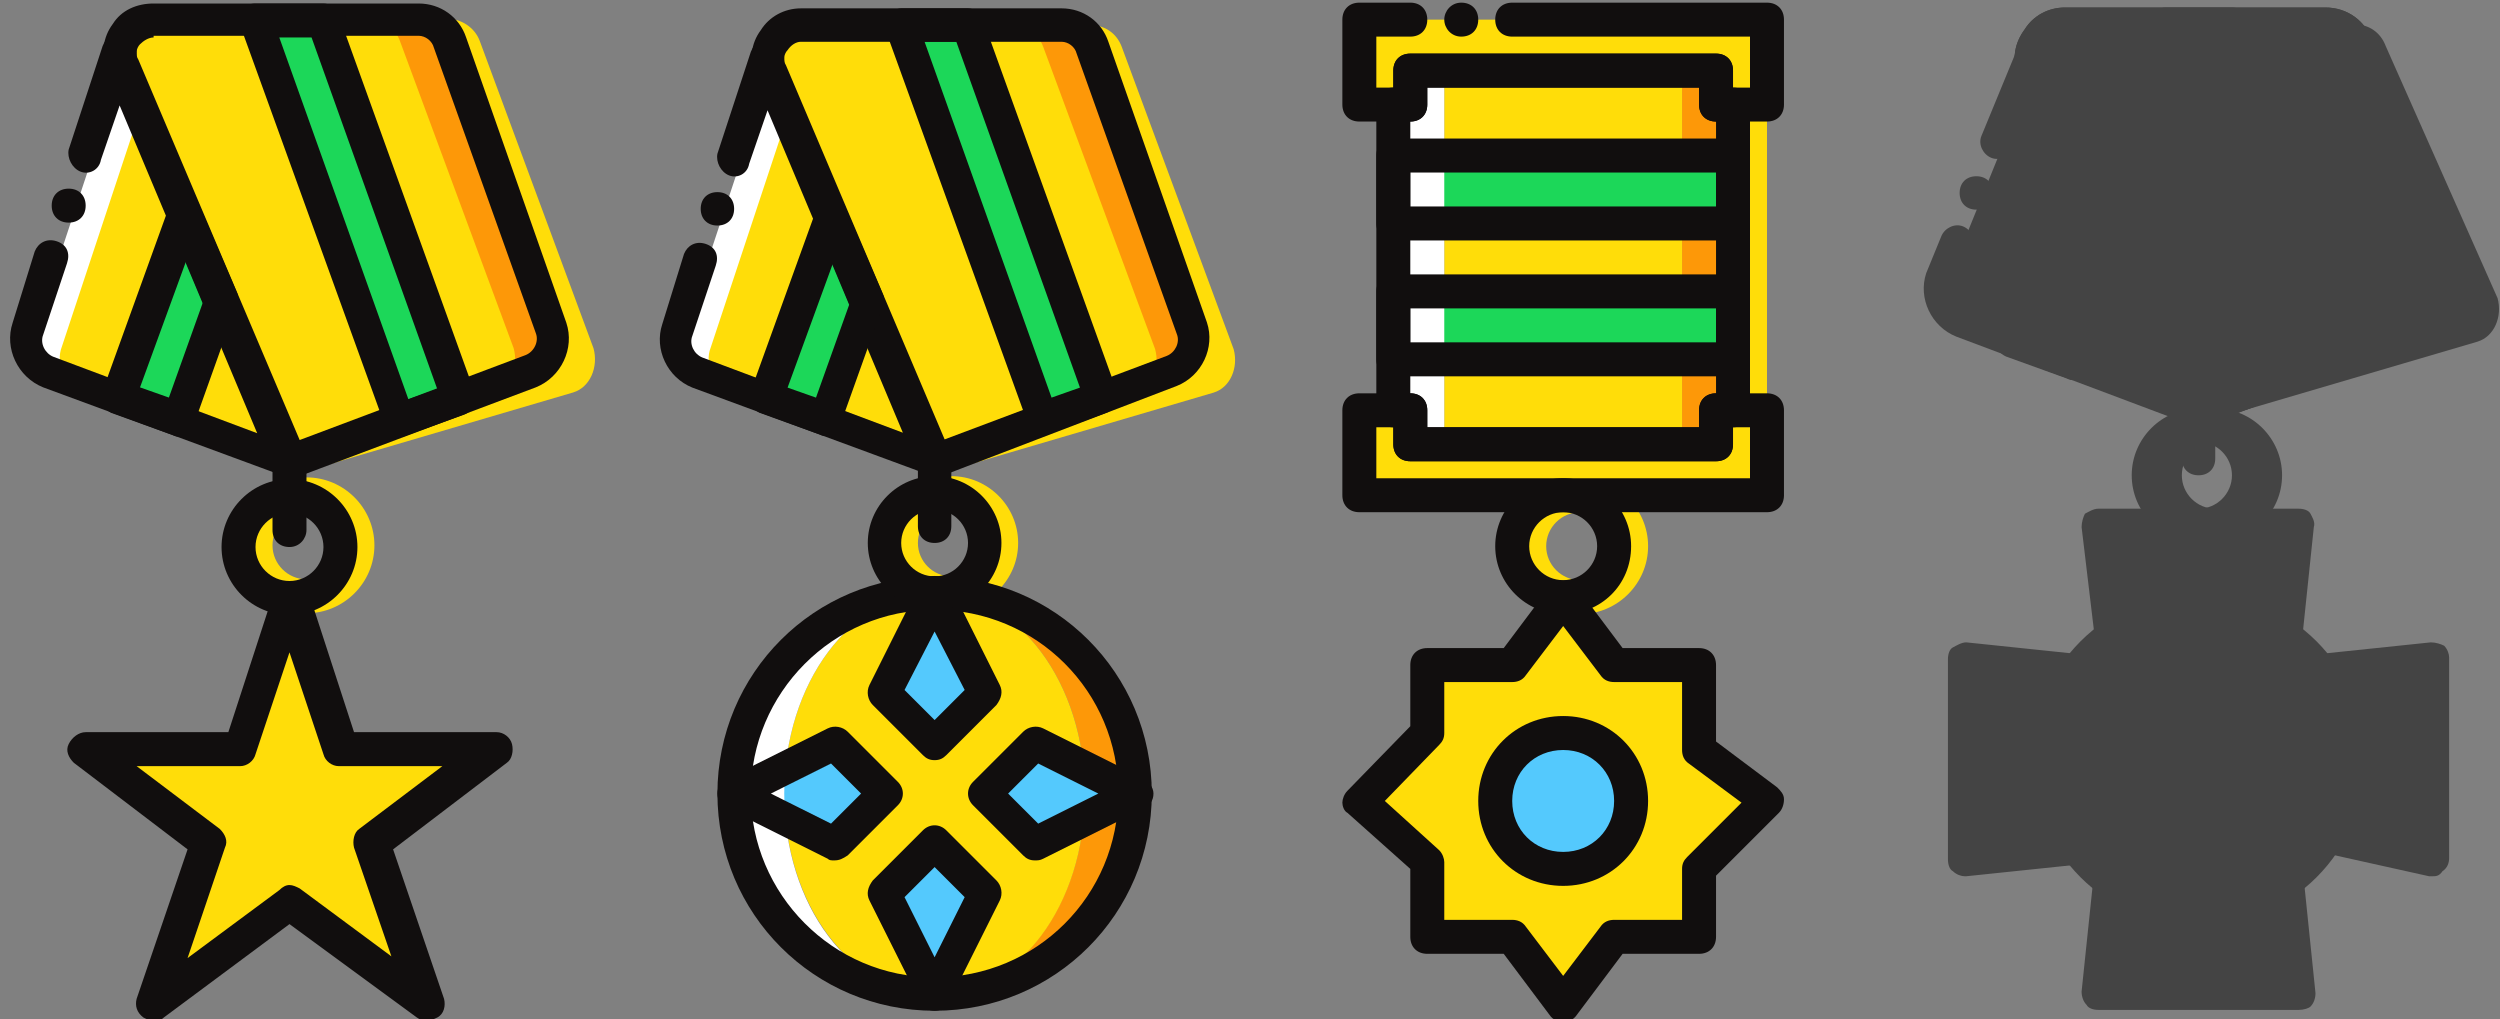 <svg width="1256" height="512" xmlns="http://www.w3.org/2000/svg" version="1.1" xml:space="preserve">
 <rect width="100%" height="100%" fill="#808080" stroke="none"/>
 <g>
  <title>Layer 1</title>
  <g id="svg_24"/>
  <g id="svg_25"/>
  <g id="svg_26"/>
  <g id="svg_27"/>
  <g id="svg_28"/>
  <g id="svg_29"/>
  <g id="svg_30"/>
  <g id="svg_31"/>
  <g id="svg_32"/>
  <g id="svg_33"/>
  <g id="svg_34"/>
  <g id="svg_35"/>
  <g id="svg_36"/>
  <g id="svg_37"/>
  <g id="svg_38"/>
  <g id="svg_83">
   <g id="svg_84">
    <path id="svg_85" d="m1244.718,171.639l-142.689,41.967l-41.128,-178.78c-3.357,-10.911 4.197,-22.662 15.948,-22.662l105.757,0c7.554,0 13.43,4.197 15.948,10.911l56.236,126.741c2.518,9.233 -1.679,19.305 -10.072,21.823" fill="#444444"/>
    <path id="svg_86" d="m996.272,148.137l38.61,-91.489l-9.233,-22.662c-0.839,-2.518 -0.839,-4.197 -0.839,-6.715l-45.325,111.633c-3.357,8.393 1.679,18.466 10.072,20.984l9.233,3.357c-3.358,-4.196 -4.197,-9.232 -2.518,-15.108" fill="#444444"/>
    <path id="svg_87" d="m1229.609,139.744l-49.521,-115.83c-2.518,-6.715 -8.393,-11.751 -15.948,-11.751l-25.18,0c7.554,0 13.43,5.036 15.948,11.751l56.236,126.741c1.679,5.036 0.839,10.072 -1.679,13.43l9.233,-3.357c9.233,-3.358 13.429,-12.591 10.911,-20.984" fill="#444444"/>
    <g id="svg_88">
     <path id="svg_89" d="m1205.268,171.639l-100.721,33.574l-83.095,-170.387c-3.357,-10.911 4.197,-22.662 15.948,-22.662l105.757,0c7.554,0 13.43,4.197 15.948,10.911l56.236,126.741c2.518,9.233 -1.679,19.305 -10.073,21.823" fill="#444444"/>
     <path id="svg_90" d="m1038.239,44.059c-0.839,-2.518 -0.839,-4.197 -0.839,-6.715l-45.325,111.633c-3.357,8.393 1.679,18.466 10.072,20.984l102.4,35.252l-66.308,-161.154z" fill="#444444"/>
    </g>
    <g id="svg_91">
     <polygon id="svg_92" points="1188.482,174.157 1121.334,12.163 1087.76,12.163 1159.105,185.068 " fill="#444444"/>
     <polygon id="svg_93" points="1044.954,87.704 1012.219,169.96 1042.436,180.872 1063.419,122.957 " fill="#444444"/>
    </g>
    <path id="svg_94" d="m1112.941,272.36c-18.466,0 -33.574,-15.108 -33.574,-33.574s15.108,-33.574 33.574,-33.574s33.574,15.108 33.574,33.574s-15.109,33.574 -33.574,33.574zm0,-50.361c-9.233,0 -16.787,7.554 -16.787,16.787c0,9.233 7.554,16.787 16.787,16.787c9.233,0 16.787,-7.554 16.787,-16.787c-0.001,-9.232 -7.555,-16.787 -16.787,-16.787z" fill="#444444"/>
    <g id="svg_95">
     <path id="svg_96" d="m1104.547,305.934c16.787,0 31.895,5.036 44.485,14.269l5.875,-56.236l-100.72,0l5.875,56.236c12.59,-8.394 27.698,-14.269 44.485,-14.269" fill="#444444"/>
     <path id="svg_97" d="m1029.006,381.475c0,-16.787 5.036,-31.895 14.269,-44.485l-56.236,-5.875l0,100.721l56.236,-5.875c-9.233,-12.591 -14.269,-27.699 -14.269,-44.486" fill="#444444"/>
     <path id="svg_98" d="m1104.547,457.016c-16.787,0 -31.895,-5.036 -44.485,-14.269l-5.875,56.236l100.721,0l-5.875,-57.075c-12.591,10.072 -27.699,15.108 -44.486,15.108" fill="#444444"/>
     <path id="svg_99" d="m1165.819,337.829c9.233,12.59 14.269,27.698 14.269,44.485c0,14.269 -4.197,27.698 -10.911,38.61l52.879,10.911l0,-100.721l-56.237,6.715z" fill="#444444"/>
    </g>
    <path id="svg_100" d="m1180.088,381.475c0,-41.967 -33.574,-75.541 -75.541,-75.541s-75.541,33.574 -75.541,75.541s33.574,75.541 75.541,75.541s75.541,-33.574 75.541,-75.541" fill="#444444"/>
    <g id="svg_101">
     <path id="svg_102" d="m1104.547,465.409c-46.164,0 -83.934,-37.77 -83.934,-83.934s37.77,-83.934 83.934,-83.934s83.934,37.77 83.934,83.934s-37.77,83.934 -83.934,83.934zm0,-151.082c-36.931,0 -67.148,30.216 -67.148,67.148s30.216,67.148 67.148,67.148s67.148,-30.216 67.148,-67.148s-30.217,-67.148 -67.148,-67.148z" fill="#444444"/>
     <path id="svg_103" d="m1149.032,328.596c-1.679,0 -3.357,-0.839 -5.036,-1.679c-22.662,-16.787 -55.397,-16.787 -78.059,0c-2.518,1.679 -5.875,1.679 -8.393,0.839c-2.518,-0.839 -4.197,-4.197 -5.036,-6.715l-6.715,-56.236c0,-2.518 0.839,-5.036 1.679,-6.715c1.679,-0.839 4.197,-2.518 6.715,-2.518l100.721,0c2.518,0 5.036,0.839 5.875,2.518c0.839,1.679 2.518,4.197 1.679,6.715l-5.875,56.236c0,3.357 -2.518,5.875 -5.036,6.715c-0.84,0.84 -1.679,0.84 -2.519,0.84zm-85.613,-56.236l3.357,33.574c22.662,-11.751 51.2,-11.751 74.702,0l3.357,-33.574l-81.416,0z" fill="#444444"/>
     <path id="svg_104" d="m987.039,440.229c-1.679,0 -4.197,-0.839 -5.875,-2.518c-1.679,-0.839 -2.518,-3.357 -2.518,-5.875l0,-100.722c0,-2.518 0.839,-5.036 2.518,-5.875c1.679,-0.839 4.197,-2.518 6.715,-2.518l56.236,5.875c3.357,0 5.875,2.518 6.715,5.036s0.839,5.875 -0.839,8.393c-8.393,11.751 -12.59,25.18 -12.59,39.449s4.197,27.698 12.59,39.449c1.679,2.518 1.679,5.875 0.839,8.393c-0.839,2.518 -4.197,4.197 -6.715,5.036l-56.236,5.875l-0.84,0l0,0.002l0,0zm8.393,-99.043l0,82.256l33.574,-3.357c-5.875,-11.751 -8.393,-24.341 -8.393,-36.931c0,-12.59 3.357,-26.02 8.393,-36.931l-33.574,-5.037z" fill="#444444"/>
     <path id="svg_105" d="m1154.908,507.377l-100.721,0c-2.518,0 -5.036,-0.839 -5.875,-2.518c-1.679,-1.679 -2.518,-4.197 -2.518,-6.715l5.875,-56.236c0,-3.357 2.518,-5.875 5.036,-6.715s5.875,-0.839 8.393,0.839c23.502,16.787 55.397,16.787 78.898,0c2.518,-1.679 5.875,-2.518 8.393,-0.839c2.518,0.839 5.036,4.197 5.036,6.715l5.875,57.075c0,2.518 -0.839,5.036 -2.518,6.715c-0.838,0.839 -3.356,1.679 -5.874,1.679zm-91.489,-16.787l82.256,0l-3.357,-33.574c-23.502,11.751 -52.039,11.751 -74.702,0l-4.197,33.574z" fill="#444444"/>
     <path id="svg_106" d="m1222.055,440.229c-0.839,0 -0.839,0 -1.679,0l-52.879,-11.751c-2.518,-0.839 -5.036,-2.518 -5.875,-5.036c-0.839,-2.518 -0.839,-5.036 0.839,-7.554c5.875,-10.072 9.233,-22.662 9.233,-34.413c0,-14.269 -4.197,-27.698 -12.59,-39.449c-1.679,-2.518 -1.679,-5.875 -0.839,-8.393c0.839,-2.518 4.197,-4.197 6.715,-5.036l56.236,-5.875c2.518,0 5.036,0.839 6.715,1.679c1.679,1.679 2.518,4.197 2.518,5.875l0,100.721c0,2.518 -0.839,5.036 -3.357,6.715c-1.679,2.517 -3.358,2.517 -5.037,2.517zm-40.288,-26.02l31.895,6.715l0,-80.577l-33.574,3.357c5.875,11.751 8.393,24.341 8.393,36.931c0.001,12.591 -2.517,23.502 -6.714,33.574z" fill="#444444"/>
     <path id="svg_107" d="m1104.547,238.786c-5.036,0 -8.393,-3.357 -8.393,-8.393l0,-25.18c0,-5.036 3.357,-8.393 8.393,-8.393s8.393,3.357 8.393,8.393l0,25.18c0.001,5.036 -3.357,8.393 -8.393,8.393z" fill="#444444"/>
     <path id="svg_108" d="m1104.547,272.36c-18.466,0 -33.574,-15.108 -33.574,-33.574s15.108,-33.574 33.574,-33.574s33.574,15.108 33.574,33.574s-15.108,33.574 -33.574,33.574zm0,-50.361c-9.233,0 -16.787,7.554 -16.787,16.787c0,9.233 7.554,16.787 16.787,16.787s16.787,-7.554 16.787,-16.787c0,-9.232 -7.554,-16.787 -16.787,-16.787z" fill="#444444"/>
    </g>
    <path id="svg_43" d="m1104.547,214.445c-3.357,0 -5.875,-1.679 -7.554,-5.036l-83.095,-171.226l0,-0.839c-3.357,-7.554 -1.679,-15.948 3.357,-22.662c4.197,-6.715 11.751,-10.912 20.145,-10.912l130.937,0c10.911,0 20.144,6.715 23.502,16.787l49.521,115.83c5.036,13.429 -1.679,27.698 -15.108,32.734l0,0l-118.348,44.485c-1.678,0 -2.517,0.839 -3.357,0.839l0,0zm-75.541,-182.977l79.738,163.672l111.633,-41.967l0,0c4.197,-1.679 6.715,-6.715 5.036,-10.911l-49.521,-114.99c-0.839,-4.197 -4.197,-6.715 -7.554,-6.715l-130.938,0c-2.518,0 -5.036,1.679 -6.715,4.197c-1.679,1.678 -1.679,4.196 -1.679,6.714l0,0zm194.728,130.099l0,0l0,0z" fill="#444444"/>
    <g id="svg_109">
     <path id="svg_110" d="m1159.105,193.462c-3.357,0 -6.715,-1.679 -7.554,-5.036l-71.345,-172.905c-0.839,-2.518 -0.839,-5.875 0.839,-7.554c1.679,-2.518 4.197,-4.197 6.715,-4.197l33.574,0c3.357,0 6.715,1.679 7.554,5.036l67.148,161.993c0.839,2.518 0.839,4.197 0,6.715c-0.839,1.679 -2.518,3.357 -5.036,4.197l-30.216,10.911c-0.001,0.84 -0.84,0.84 -1.679,0.84zm-58.755,-172.905l62.951,154.439l14.269,-5.036l-62.111,-149.403l-15.109,0l0,0z" fill="#444444"/>
     <path id="svg_111" d="m1041.596,190.944c-0.839,0 -1.679,0 -3.357,-0.839l-30.216,-10.911c-4.197,-1.679 -6.715,-6.715 -5.036,-10.911l33.574,-89.81c0.839,-3.357 4.197,-5.036 7.554,-5.036s6.715,1.679 8.393,5.036l20.144,41.128c0.839,1.679 0.839,4.197 0,6.715l-22.662,59.593c-0.839,1.679 -2.518,4.197 -4.197,5.036c-1.679,-0.841 -2.518,-0.001 -4.197,-0.001zm-19.305,-25.181l14.269,5.875l18.466,-48.682l-9.233,-20.144l-23.502,62.951z" fill="#444444"/>
     <path id="svg_112" d="m1104.547,214.445c-0.839,0 -1.679,0 -3.357,-0.839l-118.348,-44.485c-12.59,-5.036 -19.305,-19.305 -15.108,-31.895l7.554,-18.466c1.679,-4.197 6.715,-6.715 10.911,-5.036s6.715,6.715 5.036,10.911l-7.554,18.466c-1.679,4.197 0.839,8.393 5.036,10.072l99.043,36.931l-67.147,-138.491l-9.233,22.662c-1.679,4.197 -6.715,6.715 -10.911,5.036c-4.197,-1.679 -6.715,-6.715 -5.036,-10.911l17.626,-42.807c1.679,-4.197 5.875,-5.875 10.072,-5.036c3.357,0 5.875,4.197 5.875,8.393c0,0.839 0,1.679 0,2.518l83.095,170.387c1.679,3.357 0.839,6.715 -1.679,9.233c-1.678,1.679 -3.357,3.357 -5.875,3.357l0,-0z" fill="#444444"/>
    </g>
    <g id="svg_113">
     <path id="svg_42" d="m1104.547,214.445c-3.357,0 -5.875,-1.679 -7.554,-5.036l-83.095,-171.226l0,-0.839c-3.357,-7.554 -1.679,-15.948 3.357,-22.662c4.197,-6.715 11.751,-10.912 20.145,-10.912l130.937,0c10.911,0 20.144,6.715 23.502,16.787l49.521,115.83c5.036,13.429 -1.679,27.698 -15.108,32.734l0,0l-118.348,44.485c-1.678,0 -2.517,0.839 -3.357,0.839l0,0zm-75.541,-182.977l79.738,163.672l111.633,-41.967l0,0c4.197,-1.679 6.715,-6.715 5.036,-10.911l-49.521,-114.99c-0.839,-4.197 -4.197,-6.715 -7.554,-6.715l-130.938,0c-2.518,0 -5.036,1.679 -6.715,4.197c-1.679,1.678 -1.679,4.196 -1.679,6.714l0,0zm194.728,130.099l0,0l0,0z" fill="#444444"/>
    </g>
    <path id="svg_114" d="m1001.308,96.937c0,-5.036 -3.357,-8.393 -8.393,-8.393c-5.036,0 -8.393,3.357 -8.393,8.393c0,5.036 3.357,8.393 8.393,8.393c5.035,0.001 8.393,-4.196 8.393,-8.393" fill="#444444"/>
   </g>
   <g id="svg_115"/>
   <g id="svg_116"/>
   <g id="svg_117"/>
   <g id="svg_118"/>
   <g id="svg_119"/>
   <g id="svg_120"/>
   <g id="svg_121"/>
   <g id="svg_122"/>
   <g id="svg_123"/>
   <g id="svg_124"/>
   <g id="svg_125"/>
   <g id="svg_126"/>
   <g id="svg_127"/>
   <g id="svg_128"/>
   <g id="svg_129"/>
  </g>
  <g>
   <g>
    <path fill="#FFDD09" d="m287.945,197.173l-145.066,42.667l-41.814,-207.36c-3.413,-11.093 4.267,-23.04 16.213,-23.04l107.52,0c6.827,0 13.653,4.267 16.213,11.093l57.173,154.453c2.561,9.387 -1.705,19.627 -10.239,22.187"/>
    <path fill="#FFFFFF" d="m35.359,173.28l39.253,-118.613l-9.387,-23.04c-0.853,-2.56 -0.853,-4.267 -0.853,-6.827l-46.08,139.093c-3.413,8.533 1.707,18.773 10.24,21.333l9.387,3.413c-3.414,-4.266 -4.267,-9.386 -2.56,-15.359"/>
    <path fill="#FD9808" d="m272.585,164.747l-50.347,-143.36c-2.56,-6.827 -8.533,-11.947 -16.213,-11.947l-25.6,0c7.68,0 13.653,5.12 16.213,11.947l57.173,154.453c1.707,5.12 0.853,10.24 -1.707,13.653l9.387,-3.413c9.388,-3.413 13.654,-12.8 11.094,-21.333"/>
    <g>
     <path fill="#FFDD09" d="m247.839,197.173l-102.4,34.133l-84.48,-198.826c-3.413,-11.093 4.267,-23.04 16.213,-23.04l107.52,0c7.68,0 13.653,4.267 16.213,11.093l57.173,154.453c2.561,9.387 -1.706,19.627 -10.239,22.187"/>
     <path fill="#FFDD09" d="m78.025,41.867c-0.853,-2.56 -0.853,-4.267 -0.853,-6.827l-46.08,139.093c-3.413,8.533 1.707,18.773 10.24,21.333l104.107,35.84l-67.414,-189.439z"/>
    </g>
    <g>
     <polygon fill="#1CD759" points="230.772,199.733 162.505,9.44 128.372,9.44 200.905,210.827 "/>
     <polygon fill="#1CD759" points="92.532,107.573 60.105,199.733 89.972,210.827 111.305,151.947 "/>
    </g>
    <g>
     <path fill="#110E0E" d="m145.439,239.84c-0.853,0 -1.707,0 -3.413,-0.853l-120.32,-44.373c-12.8,-5.12 -19.627,-19.627 -15.36,-32.427l11.093,-35.84c1.707,-4.267 5.973,-6.827 11.093,-5.12c5.12,1.707 6.827,5.973 5.12,11.093l-11.947,35.84c-1.707,4.267 0.853,9.387 5.12,11.093l102.4,38.4l-69.12,-164.693l-9.387,27.307c-0.853,5.12 -5.973,7.68 -10.24,5.973s-6.827,-6.827 -5.973,-11.093l17.067,-52.053c1.707,-4.267 5.12,-6.827 9.387,-5.973c5.12,0.853 7.68,5.12 7.68,9.387c0,0.853 0,2.56 0,3.413l84.48,198.827c1.707,3.413 0.853,6.827 -1.707,9.387c-1.707,0.852 -3.413,1.705 -5.973,1.705z"/>
     <path fill="#110E0E" d="m43.039,103.307c0,-5.12 -3.413,-8.533 -8.533,-8.533c-5.12,0 -8.533,3.413 -8.533,8.533s3.413,8.533 8.533,8.533c5.119,0 8.533,-3.413 8.533,-8.533"/>
    </g>
    <g>
     <path fill="#FFDD09" d="m153.972,308.107c-18.773,0 -34.133,-15.36 -34.133,-34.133s15.36,-34.133 34.133,-34.133s34.133,15.36 34.133,34.133s-15.36,34.133 -34.133,34.133zm0,-51.2c-9.387,0 -17.067,7.68 -17.067,17.067s7.68,17.067 17.067,17.067c9.387,0 17.067,-7.68 17.067,-17.067s-7.68,-17.067 -17.067,-17.067z"/>
     <polygon fill="#FFDD09" points="145.439,299.573 170.185,376.373 247.839,376.373 185.545,424.16 213.705,504.373 145.439,453.173 77.172,504.373 105.332,424.16 43.039,376.373 120.692,376.373 "/>
    </g>
    <g>
     <path fill="#110E0E" d="m77.172,512.907c-1.707,0 -3.413,-0.853 -5.12,-1.707c-3.413,-2.56 -4.267,-5.973 -3.413,-9.387l25.6,-75.093l-57.173,-43.52c-2.56,-2.56 -4.267,-5.973 -2.56,-9.387s5.12,-5.973 8.533,-5.973l71.68,0l23.04,-70.827c0.853,-3.413 4.267,-5.12 8.533,-5.12s6.827,1.707 8.533,5.12l23.04,70.827l71.68,0c3.413,0 6.827,2.56 7.68,5.973c0.853,3.413 0,7.68 -2.56,9.387l-57.173,43.52l25.6,75.093c0.853,3.413 0,7.68 -3.413,9.387c-3.413,1.707 -6.827,2.56 -10.24,0l-64,-46.933l-63.147,46.933c-1.707,1.707 -3.413,1.707 -5.12,1.707zm68.267,-68.267c1.707,0 3.413,0.853 5.12,1.707l46.08,34.133l-18.773,-54.613c-0.853,-3.413 0,-7.68 2.56,-9.387l41.813,-31.573l-52.053,0c-3.413,0 -6.827,-2.56 -7.68,-5.973l-17.067,-51.2l-17.067,51.2c-0.853,3.413 -4.267,5.973 -7.68,5.973l-52.053,0l41.813,31.573c2.56,2.56 4.267,5.973 2.56,9.387l-18.773,55.467l46.08,-34.133c1.706,-1.708 3.413,-2.561 5.12,-2.561z"/>
     <path fill="#110E0E" d="m145.439,274.827c-5.12,0 -8.533,-3.413 -8.533,-8.533l0,-34.134c0,-5.12 3.413,-8.533 8.533,-8.533c5.12,0 8.533,3.413 8.533,8.533l0,34.133c0,4.267 -3.413,8.534 -8.533,8.534z"/>
     <path fill="#110E0E" d="m145.439,308.96c-18.773,0 -34.133,-15.36 -34.133,-34.133c0,-18.773 15.36,-34.133 34.133,-34.133s34.133,15.36 34.133,34.133c0,18.773 -15.36,34.133 -34.133,34.133zm0,-51.2c-9.387,0 -17.067,7.68 -17.067,17.067c0,9.387 7.68,17.067 17.067,17.067c9.387,0 17.067,-7.68 17.067,-17.067c-0.001,-9.387 -7.681,-17.067 -17.067,-17.067z"/>
     <path fill="#110E0E" d="m145.439,240.693c-3.413,0 -6.827,-1.707 -7.68,-5.12l-84.48,-199.68c-2.56,-8.533 -1.707,-17.067 3.413,-23.893c4.267,-6.827 11.947,-10.24 20.48,-10.24l133.12,0c11.093,0 20.48,6.827 23.893,17.067l50.347,143.36c4.267,12.8 -2.56,27.307 -15.36,32.427l0,0l-120.32,45.227c-1.707,-0.001 -2.56,0.852 -3.413,0.852zm-68.267,-221.866c-2.56,0 -5.12,1.707 -6.827,3.413s-2.56,5.12 -0.853,7.68l81.067,191.147l113.493,-42.667l0,0c4.267,-1.707 6.827,-6.827 5.12,-11.093l-51.2,-143.36c-0.853,-3.413 -4.267,-5.973 -7.68,-5.973l-133.12,0l0,0.853zm189.44,167.253l0,0l0,0z"/>
     <path fill="#110E0E" d="m200.905,219.36c-0.853,0 -2.56,0 -3.413,-0.853c-1.707,-0.853 -3.413,-2.56 -4.267,-5.12l-72.533,-200.534c-0.853,-2.56 -0.853,-5.12 0.853,-7.68s4.267,-3.413 6.827,-3.413l34.133,0c3.413,0 6.827,2.56 7.68,5.973l68.267,189.44c1.707,4.267 -0.853,9.387 -5.12,11.093l-30.72,11.093c0,0.001 -0.853,0.001 -1.707,0.001zm-60.586,-200.533l64.853,181.76l14.507,-5.12l-63.147,-176.64l-16.213,0l0,0z"/>
     <path fill="#110E0E" d="m89.972,219.36c-0.853,0 -1.707,0 -3.413,-0.853l-30.72,-11.093c-3.413,-1.707 -5.973,-5.973 -4.267,-11.093l33.28,-92.16c0.853,-3.413 4.267,-5.12 7.68,-5.973c3.413,0 6.827,1.707 7.68,5.12l18.773,43.52c0.853,1.707 0.853,4.267 0,5.973l-21.333,59.733c-0.853,2.56 -2.56,4.267 -4.267,5.12c-0.853,1.706 -1.706,1.706 -3.413,1.706zm-19.627,-24.747l14.507,5.12l17.067,-47.787l-8.533,-20.48l-23.041,63.147z"/>
    </g>
   </g>
   <g/>
   <g/>
   <g/>
   <g/>
   <g/>
   <g/>
   <g/>
   <g/>
   <g/>
   <g/>
   <g/>
   <g/>
   <g/>
   <g/>
   <g/>
  </g>
  <g>
   <g>
    <path fill="#FFDD09" d="m609.718,197.245l-142.689,41.967l-41.128,-203.96c-3.357,-10.911 4.197,-22.662 15.948,-22.662l105.757,0c7.554,0 13.43,4.197 15.948,10.911l56.236,151.921c2.518,9.233 -1.679,19.305 -10.072,21.823"/>
    <path fill="#FFFFFF" d="m361.272,173.745l38.61,-116.669l-9.233,-22.662c-0.839,-2.518 -0.839,-4.197 -0.839,-6.715l-45.325,136.813c-3.357,8.393 1.679,18.466 10.072,20.984l9.233,3.357c-3.358,-4.197 -4.197,-9.233 -2.518,-15.108"/>
    <path fill="#FD9808" d="m594.609,165.351l-49.521,-141.01c-2.518,-6.715 -8.393,-11.751 -15.948,-11.751l-25.18,0c7.554,0 13.43,5.036 15.948,11.751l56.236,151.921c1.679,5.036 0.839,10.072 -1.679,13.43l9.233,-3.357c9.233,-3.358 13.429,-12.59 10.911,-20.984"/>
    <g>
     <path fill="#FFDD09" d="m570.267,197.245l-100.721,33.574l-83.095,-195.567c-3.357,-10.911 4.197,-22.662 15.948,-22.662l105.757,0c7.554,0 13.43,4.197 15.948,10.911l56.236,151.921c2.518,9.233 -1.679,19.305 -10.073,21.823"/>
     <path fill="#FFDD09" d="m403.238,44.486c-0.839,-2.518 -0.839,-4.197 -0.839,-6.715l-45.325,136.813c-3.357,8.393 1.679,18.466 10.072,20.984l102.4,35.252l-66.308,-186.334z"/>
    </g>
    <g>
     <polygon fill="#1CD759" points="553.482,199.764 486.333,12.59 452.759,12.59 524.104,210.676 "/>
     <polygon fill="#1CD759" points="417.508,109.115 385.613,199.764 414.99,210.676 435.973,152.76 "/>
    </g>
    <g>
     <path fill="#110E0E" d="m469.547,239.213c-0.839,0 -1.679,0 -3.357,-0.839l-118.348,-43.646c-12.59,-5.036 -19.305,-19.305 -15.108,-31.895l10.911,-35.252c1.679,-4.197 5.875,-6.715 10.911,-5.036c5.036,1.679 6.715,5.875 5.036,10.911l-11.751,35.252c-1.679,4.197 0.839,9.233 5.036,10.911l100.721,37.77l-67.985,-161.992l-9.233,26.859c-0.839,5.036 -5.875,7.554 -10.072,5.875c-4.197,-1.679 -6.715,-6.715 -5.875,-10.911l16.787,-51.2c1.679,-4.197 5.036,-6.715 9.233,-5.875c5.036,0.839 7.554,5.036 7.554,9.233c0,0.839 0,2.518 0,3.357l83.095,195.567c1.679,3.357 0.839,6.715 -1.679,9.233c-1.679,0.839 -3.358,1.678 -5.876,1.678z"/>
     <path fill="#110E0E" d="m368.825,104.918c0,-5.036 -3.357,-8.393 -8.393,-8.393s-8.393,3.357 -8.393,8.393s3.357,8.393 8.393,8.393s8.393,-3.357 8.393,-8.393"/>
    </g>
    <path fill="#FFDD09" d="m477.941,306.361c-18.466,0 -33.574,-15.108 -33.574,-33.574s15.108,-33.574 33.574,-33.574s33.574,15.108 33.574,33.574s-15.109,33.574 -33.574,33.574zm0,-50.361c-9.233,0 -16.787,7.554 -16.787,16.787s7.554,16.787 16.787,16.787c9.233,0 16.787,-7.554 16.787,-16.787s-7.555,-16.787 -16.787,-16.787z"/>
    <path fill="#FD9808" d="m469.547,297.966c41.967,0 75.541,45.325 75.541,100.721s-33.574,100.721 -75.541,100.721c55.397,0 100.721,-45.325 100.721,-100.721s-45.324,-100.721 -100.721,-100.721"/>
    <path fill="#FFDD09" d="m545.088,398.689c0,-55.397 -33.574,-100.721 -75.541,-100.721s-75.541,45.325 -75.541,100.721s33.574,100.721 75.541,100.721s75.541,-44.485 75.541,-100.721"/>
    <g>
     <polygon fill="#54C9FD" points="570.267,398.689 519.908,423.868 494.726,398.689 519.908,373.508 "/>
     <polygon fill="#54C9FD" points="444.366,398.689 419.186,423.868 368.825,398.689 419.186,373.508 "/>
    </g>
    <path fill="#FFFFFF" d="m394.006,398.689c0,-55.397 33.574,-100.721 75.541,-100.721c-55.397,0 -100.721,45.325 -100.721,100.721s45.325,100.721 100.721,100.721c-41.967,0 -75.541,-44.485 -75.541,-100.721"/>
    <g>
     <polygon fill="#54C9FD" points="469.547,297.966 494.726,348.328 469.547,373.508 444.366,348.328 "/>
     <polygon fill="#54C9FD" points="469.547,423.868 494.726,449.048 469.547,499.41 444.366,449.048 "/>
    </g>
    <g>
     <path fill="#110E0E" d="m469.547,381.901c-2.518,0 -4.197,-0.839 -5.875,-2.518l-25.18,-25.18c-2.518,-2.518 -3.357,-6.715 -1.679,-10.072l25.18,-50.361c2.518,-5.875 12.59,-5.875 15.108,0l25.18,50.361c1.679,3.357 0.839,6.715 -1.679,10.072l-25.18,25.18c-1.678,1.679 -3.357,2.518 -5.875,2.518zm-15.108,-35.253l15.108,15.108l15.108,-15.108l-15.108,-29.377l-15.108,29.377z"/>
     <path fill="#110E0E" d="m469.547,507.803c-60.433,0 -109.115,-48.682 -109.115,-109.115s48.682,-109.115 109.115,-109.115s109.115,48.682 109.115,109.115s-48.682,109.115 -109.115,109.115zm0,-201.443c-51.2,0 -92.328,41.967 -92.328,92.328s41.128,92.328 92.328,92.328s92.328,-41.128 92.328,-92.328s-41.128,-92.328 -92.328,-92.328z"/>
     <path fill="#110E0E" d="m469.547,507.803c-3.357,0 -5.875,-1.679 -7.554,-5.036l-25.18,-50.361c-1.679,-3.357 -0.839,-6.715 1.679,-10.072l25.18,-25.18c3.357,-3.357 8.393,-3.357 11.751,0l25.18,25.18c2.518,2.518 3.357,6.715 1.679,10.072l-25.18,50.361c-1.679,3.357 -4.197,5.036 -7.555,5.036zm-15.108,-57.076l15.108,30.216l15.108,-30.216l-15.108,-15.108l-15.108,15.108z"/>
     <path fill="#110E0E" d="m519.908,432.263c-2.518,0 -4.197,-0.839 -5.875,-2.518l-25.18,-25.18c-3.357,-3.357 -3.357,-8.393 0,-11.751l25.18,-25.18c2.518,-2.518 6.715,-3.357 10.072,-1.679l50.361,25.18c2.518,1.679 5.036,4.197 5.036,7.554s-1.679,5.875 -5.036,7.554l-50.361,25.18c-1.679,0.84 -2.519,0.84 -4.197,0.84zm-13.43,-33.574l15.108,15.108l30.216,-15.108l-30.216,-15.108l-15.108,15.108z"/>
     <path fill="#110E0E" d="m419.186,432.263c-1.679,0 -2.518,0 -3.357,-0.839l-50.361,-25.18c-3.357,-0.839 -5.036,-4.197 -5.036,-7.554s1.679,-5.875 5.036,-7.554l50.361,-25.18c3.357,-1.679 7.554,-0.839 10.072,1.679l25.18,25.18c3.357,3.357 3.357,8.393 0,11.751l-25.18,25.18c-2.519,1.677 -4.197,2.517 -6.715,2.517zm-31.896,-33.574l30.216,15.108l15.108,-15.108l-15.108,-15.108l-30.216,15.108z"/>
     <path fill="#110E0E" d="m469.547,272.786c-5.036,0 -8.393,-3.357 -8.393,-8.393l0,-33.574c0,-5.036 3.357,-8.393 8.393,-8.393s8.393,3.357 8.393,8.393l0,33.574c0.001,5.036 -3.357,8.393 -8.393,8.393z"/>
     <path fill="#110E0E" d="m469.547,306.361c-18.466,0 -33.574,-15.108 -33.574,-33.574s15.108,-33.574 33.574,-33.574s33.574,15.108 33.574,33.574s-15.108,33.574 -33.574,33.574zm0,-50.361c-9.233,0 -16.787,7.554 -16.787,16.787s7.554,16.787 16.787,16.787s16.787,-7.554 16.787,-16.787s-7.554,-16.787 -16.787,-16.787z"/>
     <path fill="#110E0E" d="m469.547,239.213c-3.357,0 -6.715,-1.679 -7.554,-5.036l-83.095,-195.567c-2.518,-8.393 -1.679,-16.787 3.357,-23.502c4.197,-6.714 11.751,-10.911 20.145,-10.911l130.937,0c10.911,0 20.144,6.715 23.502,16.787l49.521,141.01c4.197,12.59 -2.518,26.859 -15.108,31.895l0,0l-118.348,45.325c-1.678,-0.001 -2.517,-0.001 -3.357,-0.001zm-67.147,-218.229c-2.518,0 -5.036,1.679 -6.715,4.197c-1.679,1.679 -2.518,5.036 -0.839,7.554l79.738,188.013l111.633,-41.967l0,0c4.197,-1.679 6.715,-6.715 5.036,-10.911l-50.361,-141.01c-0.839,-3.357 -4.197,-5.875 -7.554,-5.875l-130.938,0l0,-0.001z"/>
     <path fill="#110E0E" d="m524.104,219.069c-0.839,0 -2.518,0 -3.357,-0.839c-1.679,-0.839 -3.357,-2.518 -4.197,-5.036l-71.345,-197.246c-0.839,-2.518 -0.839,-5.036 0.839,-7.554c1.679,-2.518 4.197,-4.197 6.715,-4.197l33.574,0c3.357,0 6.715,2.518 7.554,5.875l67.148,186.334c1.679,4.197 -0.839,9.233 -5.036,10.911l-30.216,10.911c-0.001,0.841 -0.84,0.841 -1.679,0.841zm-59.594,-198.085l63.79,178.78l14.269,-5.036l-62.111,-173.744l-15.948,0z"/>
     <path fill="#110E0E" d="m414.99,219.069c-0.839,0 -1.679,0 -3.357,-0.839l-30.216,-10.911c-3.357,-1.679 -5.875,-6.715 -4.197,-10.911l32.734,-90.649c0.839,-3.357 4.197,-5.036 7.554,-5.875c3.357,0 6.715,1.679 7.554,5.036l18.466,42.807c0.839,1.679 0.839,4.197 0,5.875l-20.984,58.754c-0.839,2.518 -2.518,4.197 -4.197,5.036c-0.839,1.677 -1.679,1.677 -3.357,1.677zm-19.305,-24.341l14.269,5.036l16.787,-47.003l-8.393,-20.144l-22.663,62.111z"/>
    </g>
   </g>
   <g/>
   <g/>
   <g/>
   <g/>
   <g/>
   <g/>
   <g/>
   <g/>
   <g/>
   <g/>
   <g/>
   <g/>
   <g/>
   <g/>
   <g/>
  </g>
  <g>
   <g transform="translate(1 0)">
    <polygon fill="#FD9808" points="861.134,52.533 861.134,35.466 844.067,35.466 844.067,223.2 861.134,223.2 861.134,206.133 869.667,206.133 869.667,52.533 "/>
    <g>
     <polygon fill="#FFDD09" points="878.201,52.533 878.201,35.466 861.134,35.466 861.134,223.2 878.201,223.2 878.201,206.133 886.734,206.133 886.734,52.533 "/>
     <polygon fill="#FFDD09" points="724.601,223.2 844.067,223.2 844.067,35.466 724.601,35.466 "/>
    </g>
    <g>
     <polygon fill="#1CD759" points="699.001,180.533 869.667,180.533 869.667,146.4 699.001,146.4 "/>
     <polygon fill="#1CD759" points="699.001,112.266 869.667,112.266 869.667,78.133 699.001,78.133 "/>
    </g>
    <g>
     <path fill="#FFDD09" d="m792.867,308.533c-18.773,0 -34.133,-15.36 -34.133,-34.133s15.36,-34.133 34.133,-34.133c18.773,0 34.133,15.36 34.133,34.133s-15.359,34.133 -34.133,34.133zm0,-51.2c-9.387,0 -17.067,7.68 -17.067,17.067s7.68,17.067 17.067,17.067c9.387,0 17.067,-7.68 17.067,-17.067s-7.68,-17.067 -17.067,-17.067z"/>
     <polygon fill="#FFDD09" points="861.134,206.133 861.134,223.2 707.534,223.2 707.534,206.133 681.934,206.133 681.934,248.8 886.734,248.8 886.734,206.133 "/>
     <polygon fill="#FFDD09" points="707.534,52.533 707.534,35.466 861.134,35.466 861.134,52.533 886.734,52.533 886.734,9.866 681.934,9.866 681.934,52.533 "/>
    </g>
    <polygon fill="#FFFFFF" points="707.534,35.466 707.534,52.533 699.001,52.533 699.001,206.133 707.534,206.133 707.534,223.2 724.601,223.2 724.601,35.466 "/>
    <g>
     <path fill="#110E0E" d="m886.734,61.066l-25.6,0c-5.12,0 -8.533,-3.413 -8.533,-8.533l0,-8.533l-136.534,0l0,8.533c0,5.12 -3.413,8.533 -8.533,8.533l-25.6,0c-5.12,0 -8.533,-3.413 -8.533,-8.533l0,-42.667c0,-5.12 3.413,-8.533 8.533,-8.533l25.6,0c5.12,0 8.533,3.413 8.533,8.533s-3.413,8.533 -8.533,8.533l-17.067,0l0,25.6l8.533,0l0,-8.533c0,-5.12 3.413,-8.533 8.533,-8.533l153.6,0c5.12,0 8.533,3.413 8.533,8.533l0,8.533l8.533,0l0,-25.6l-119.465,0c-5.12,0 -8.533,-3.413 -8.533,-8.533s3.413,-8.533 8.533,-8.533l128,0c5.12,0 8.533,3.413 8.533,8.533l0,42.667c0,5.12 -3.413,8.533 -8.533,8.533z"/>
     <path fill="#110E0E" d="m741.667,9.866c0,-5.12 -3.413,-8.533 -8.533,-8.533c-5.12,0 -8.533,4.267 -8.533,8.533s3.413,8.533 8.533,8.533c5.12,0.001 8.533,-3.413 8.533,-8.533"/>
    </g>
    <polygon fill="#FFDD09" points="852.601,436.533 886.734,402.4 852.601,376.8 852.601,334.133 809.934,334.133 784.334,300 758.734,334.133 716.067,334.133 716.067,368.266 681.934,402.4 716.067,433.12 716.067,470.666 758.734,470.666 784.334,504.8 809.934,470.666 852.601,470.666 "/>
    <path fill="#54C9FD" d="m818.467,402.4c0,-18.773 -15.36,-34.133 -34.133,-34.133s-34.133,15.36 -34.133,34.133s15.36,34.133 34.133,34.133s34.133,-15.36 34.133,-34.133"/>
    <g>
     <path fill="#110E0E" d="m784.334,513.333c-2.56,0 -5.12,-0.853 -6.827,-3.413l-23.04,-30.72l-38.4,0c-5.12,0 -8.533,-3.413 -8.533,-8.533l0,-34.134l-31.573,-28.16c-1.707,-0.853 -2.56,-3.413 -2.56,-5.12s0.853,-4.267 2.56,-5.973l31.573,-32.427l0,-30.72c0,-5.12 3.413,-8.533 8.533,-8.533l38.4,0l23.04,-30.72c3.413,-4.267 10.24,-4.267 13.653,0l23.04,30.72l38.4,0c5.12,0 8.533,3.413 8.533,8.533l0,38.4l30.72,23.04c1.707,1.707 3.413,3.413 3.413,5.973c0,2.56 -0.853,5.12 -2.56,6.827l-31.572,31.573l0,30.72c0,5.12 -3.413,8.533 -8.533,8.533l-38.4,0l-23.04,30.72c-1.707,2.561 -4.267,3.414 -6.827,3.414zm-59.733,-51.2l34.133,0c2.56,0 5.12,0.853 6.827,3.413l18.773,24.747l18.773,-24.747c1.707,-2.56 4.267,-3.413 6.827,-3.413l34.133,0l0,-25.6c0,-2.56 0.853,-4.267 2.56,-5.973l27.307,-27.307l-26.453,-19.627c-2.56,-1.707 -3.413,-4.267 -3.413,-6.827l0,-34.133l-34.134,0c-2.56,0 -5.12,-0.853 -6.827,-3.413l-18.773,-24.747l-18.773,24.747c-1.707,2.56 -4.267,3.413 -6.827,3.413l-34.133,0l0,25.6c0,2.56 -0.853,4.267 -2.56,5.973l-27.307,28.16l27.307,24.747c1.707,1.707 2.56,4.267 2.56,5.973l0,29.014z"/>
     <path fill="#110E0E" d="m784.334,445.066c-23.893,0 -42.667,-18.773 -42.667,-42.667c0,-23.893 18.773,-42.667 42.667,-42.667s42.667,18.773 42.667,42.667c0,23.894 -18.774,42.667 -42.667,42.667zm0,-68.266c-14.507,0 -25.6,11.093 -25.6,25.6c0,14.507 11.093,25.6 25.6,25.6s25.6,-11.093 25.6,-25.6c0,-14.507 -11.093,-25.6 -25.6,-25.6z"/>
     <path fill="#110E0E" d="m869.667,189.066l-170.666,0c-5.12,0 -8.533,-3.413 -8.533,-8.533l0,-34.133c0,-5.12 3.413,-8.533 8.533,-8.533l170.667,0c5.12,0 8.533,3.413 8.533,8.533l0,34.133c0,5.12 -3.414,8.533 -8.534,8.533zm-162.133,-17.066l153.6,0l0,-17.067l-153.6,0l0,17.067z"/>
     <path fill="#110E0E" d="m869.667,120.8l-170.666,0c-5.12,0 -8.533,-3.413 -8.533,-8.533l0,-34.134c0,-5.12 3.413,-8.533 8.533,-8.533l170.667,0c5.12,0 8.533,3.413 8.533,8.533l0,34.133c0,5.12 -3.414,8.534 -8.534,8.534zm-162.133,-17.067l153.6,0l0,-17.067l-153.6,0l0,17.067z"/>
     <path fill="#110E0E" d="m886.734,257.333l-204.8,0c-5.12,0 -8.533,-3.413 -8.533,-8.533l0,-42.667c0,-5.12 3.413,-8.533 8.533,-8.533l25.6,0c5.12,0 8.533,3.413 8.533,8.533l0,8.533l136.533,0l0,-8.533c0,-5.12 3.413,-8.533 8.533,-8.533l25.6,0c5.12,0 8.533,3.413 8.533,8.533l0,42.667c0.001,5.12 -3.412,8.533 -8.532,8.533zm-196.267,-17.067l187.733,0l0,-25.6l-8.533,0l0,8.533c0,5.12 -3.413,8.533 -8.533,8.533l-153.6,0c-5.12,0 -8.533,-3.413 -8.533,-8.533l0,-8.533l-8.533,0l0,25.6l-0.001,0z"/>
     <path fill="#110E0E" d="m861.134,231.733l-153.6,0c-5.12,0 -8.533,-3.413 -8.533,-8.533l0,-8.533c-5.12,0 -8.533,-3.413 -8.533,-8.533l0,-153.601c0,-5.12 3.413,-8.533 8.533,-8.533l0,-8.533c0,-5.12 3.413,-8.533 8.533,-8.533l153.6,0c5.12,0 8.533,3.413 8.533,8.533l0,8.533c5.12,0 8.533,3.413 8.533,8.533l0,153.6c0,5.12 -3.413,8.533 -8.533,8.533l0,8.533c0,5.121 -3.413,8.534 -8.533,8.534zm-145.067,-17.067l136.533,0l0,-8.533c0,-5.12 3.413,-8.533 8.533,-8.533l0,-136.534c-5.12,0 -8.533,-3.413 -8.533,-8.533l0,-8.533l-136.533,0l0,8.533c0,5.12 -3.413,8.533 -8.533,8.533l0,136.533c5.12,0 8.533,3.413 8.533,8.533l0,8.534z"/>
     <path fill="#110E0E" d="m784.334,308.533c-18.773,0 -34.133,-15.36 -34.133,-34.133s15.36,-34.133 34.133,-34.133s34.133,15.36 34.133,34.133c0,19.626 -15.36,34.133 -34.133,34.133zm0,-51.2c-9.387,0 -17.067,7.68 -17.067,17.067s7.68,17.067 17.067,17.067s17.067,-7.68 17.067,-17.067s-7.68,-17.067 -17.067,-17.067z"/>
    </g>
   </g>
   <g/>
   <g/>
   <g/>
   <g/>
   <g/>
   <g/>
   <g/>
   <g/>
   <g/>
   <g/>
   <g/>
   <g/>
   <g/>
   <g/>
   <g/>
  </g>
 </g>

</svg>